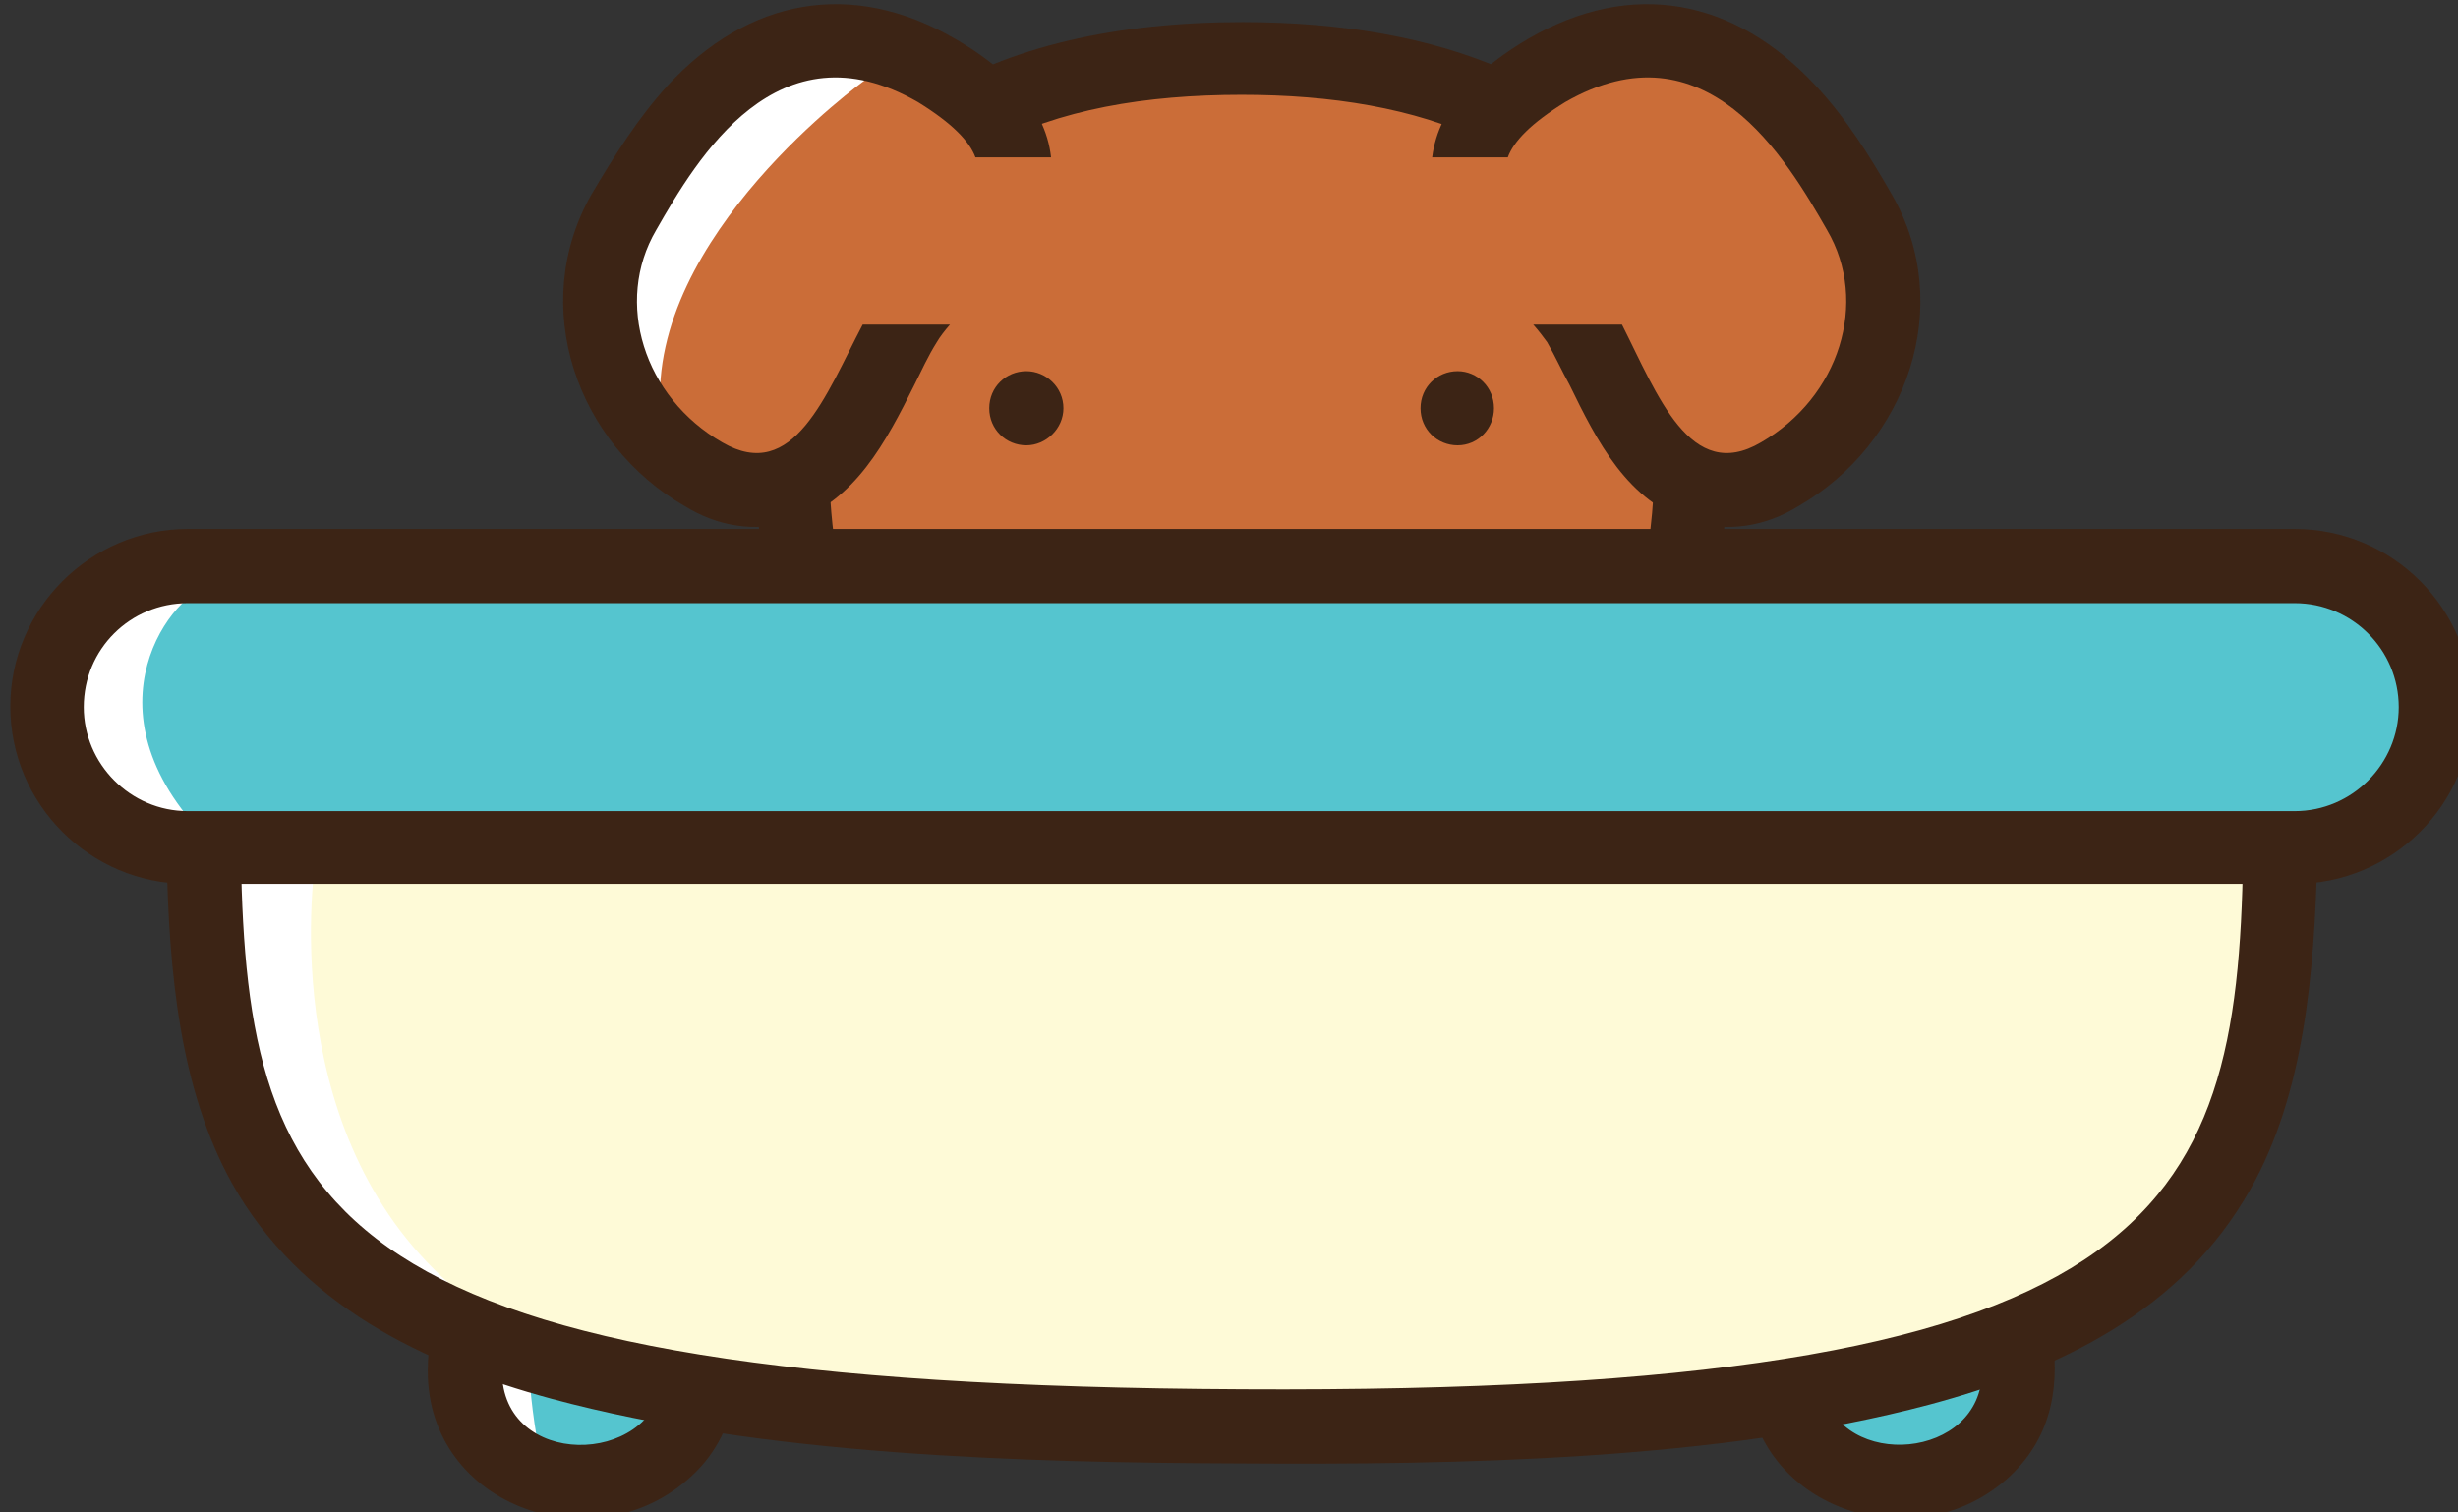 <?xml version="1.0" encoding="UTF-8" standalone="no"?>
<!-- Created with Inkscape (http://www.inkscape.org/) -->

<svg
   xmlns:dc="http://purl.org/dc/elements/1.1/"
   xmlns:cc="http://creativecommons.org/ns#"
   xmlns:rdf="http://www.w3.org/1999/02/22-rdf-syntax-ns#"
   xmlns:svg="http://www.w3.org/2000/svg"
   xmlns="http://www.w3.org/2000/svg"
   xmlns:sodipodi="http://sodipodi.sourceforge.net/DTD/sodipodi-0.dtd"
   xmlns:inkscape="http://www.inkscape.org/namespaces/inkscape"
   width="89.561mm"
   height="55.101mm"
   viewBox="0 0 89.561 55.101"
   version="1.1"
   id="svg6130"
   inkscape:version="0.92.3 (unknown)"
   sodipodi:docname="doginbath.svg">
  <rect x="0" y="0" width="89.561" height="55.101" fill="#333333" stroke="none"/>
  <defs
     id="defs6124" />
  <sodipodi:namedview
     id="base"
     pagecolor="#ffffff"
     bordercolor="#666666"
     borderopacity="1.0"
     inkscape:pageopacity="0.0"
     inkscape:pageshadow="2"
     inkscape:zoom="0.35"
     inkscape:cx="522.10712"
     inkscape:cy="121.26998"
     inkscape:document-units="mm"
     inkscape:current-layer="layer1"
     showgrid="false"
     inkscape:window-width="1366"
     inkscape:window-height="705"
     inkscape:window-x="0"
     inkscape:window-y="30"
     inkscape:window-maximized="1" />
  <g
     inkscape:label="Layer 1"
     inkscape:groupmode="layer"
     id="layer1"
     transform="translate(152.882,-125.819)">
    <g
       transform="matrix(0.265,0,0,0.265,-391.351,28.813)"
       id="g5376"
       style="display:inline">
      <path
         d="m 1174.2,557.9 c -2.5,9.4 -15.7,12.2 -22.4,5.9 l -3.3,-3.1 4.4,-0.8 c 3.9,-0.8 7.9,-1.7 11.8,-2.7 2.2,-0.6 4.5,-1.3 6.6,-2 l 3.9,-1.3 z M 925.7,446.7 h 289.7 c 9.1,0 16.5,7.4 16.5,16.5 0,9.1 -7.4,16.5 -16.5,16.5 H 925.7 c -9.1,0 -16.5,-7.4 -16.5,-16.5 0,-9 7.4,-16.5 16.5,-16.5 z m 64.2,116.4 c -7,7.1 -21.4,4.7 -23,-6.1 l -0.6,-3.7 3.4,1.2 c 2.2,0.7 4.4,1.4 6.6,2 4.1,1.1 8.3,2 12.4,2.8 l 4.1,0.8 z"
         id="path5348"
         inkscape:connector-curvature="0"
         style="clip-rule:evenodd;fill:#55c5cf;fill-rule:evenodd" />
      <path
         d="m 929.3,446.7 c -4.3,-0.6 -18.4,15.2 -2.4,33.1 h -1.2 c -9.1,0 -16.5,-7.4 -16.5,-16.5 0,-9.1 7.4,-16.5 16.5,-16.5 h 3.6 z m 43.4,108.7 v 0 c 0,0 0.2,4.5 1.4,10.6 -3.7,-1.4 -6.6,-4.5 -7.3,-9.1 l -0.6,-3.7 3.4,1.2 c 1.1,0.4 2.2,0.7 3.1,1 z"
         id="path5350"
         inkscape:connector-curvature="0"
         style="clip-rule:evenodd;fill:#ffffff;fill-rule:evenodd" />
      <path
         d="m 930.7,485.5 h 279.8 l -0.1,2.4 c -0.4,12.8 -1.5,26.7 -7.9,37.9 -8.3,14.8 -23.6,21.7 -39.3,26 -28.1,7.6 -63.5,8 -92.6,7.9 -18.1,-0.1 -36.5,-0.6 -54.6,-2.4 -12.8,-1.2 -25.9,-3 -38.2,-6.3 -15.6,-4.3 -30.9,-11.2 -39.2,-25.9 -6.3,-11.2 -7.4,-24.8 -7.8,-37.3 z"
         id="path5352"
         inkscape:connector-curvature="0"
         style="clip-rule:evenodd;fill:#fefad7;fill-rule:evenodd" />
      <path
         d="m 930.7,485.5 h 12.4 c -1.1,9.8 -2.7,46.2 27.3,63.3 -12.9,-4.5 -24.8,-11.3 -31.8,-23.6 -6.3,-11.2 -7.4,-24.8 -7.8,-37.3 z"
         id="path5354"
         inkscape:connector-curvature="0"
         style="clip-rule:evenodd;fill:#ffffff;fill-rule:evenodd" />
      <path
         d="m 1099.6,385.5 h 6.1 c 1.8,-3.2 5.3,-5.6 8.2,-7.2 18.9,-11 30.6,3.5 39.2,18.4 6.6,11.5 1.3,25.7 -9.9,32.1 -11.7,6.7 -17.5,-7.3 -21.7,-15.8 h -6.4 c 0.9,1.7 1.8,3.3 2.6,5 2.6,5.4 5.8,11.8 10.9,15.4 l 0.9,0.7 v 1.3 c -0.1,1.2 -0.2,2.5 -0.4,3.8 l -0.2,2 h -116.6 l -0.2,-2 c -0.1,-1.3 -0.2,-2.6 -0.2,-3.8 l -0.1,-1.3 0.9,-0.7 c 5.1,-3.5 8.3,-9.9 11,-15.4 0.8,-1.7 1.5,-3.3 2.5,-5 h -6.4 c -4.3,8.5 -10,22.6 -21.7,15.8 -11.1,-6.4 -16.5,-20.7 -9.9,-32.1 8.6,-14.9 20.3,-29.4 39.2,-18.4 3,1.7 6.4,4 8.1,7.2 h 6.1 c -0.1,-0.5 -0.2,-0.9 -0.5,-1.4 l -1.1,-2.2 2.4,-0.8 c 9,-3.1 18.8,-4 28.2,-4 9.3,0 19.1,0.9 28.1,4 l 2.4,0.8 -1.1,2.2 c -0.1,0.5 -0.3,1 -0.4,1.4 z"
         id="path5356"
         inkscape:connector-curvature="0"
         style="clip-rule:evenodd;fill:#cb6d38;fill-rule:evenodd" />
      <path
         d="m 990.7,422.6 c -5.8,-7.3 -7.6,-17.4 -2.6,-25.9 7.4,-12.9 17.1,-25.3 31.8,-21.6 -0.4,0.7 -0.7,1.4 -1.1,2 0,0 -29.9,21.4 -28.1,45.5 z"
         id="path5358"
         inkscape:connector-curvature="0"
         style="clip-rule:evenodd;fill:#ffffff;fill-rule:evenodd" />
      <path
         d="m 1218.5,484 c -0.4,15.9 -1.8,32.5 -9.2,45.6 -9.4,16.7 -26.2,24.8 -44.1,29.6 -28.9,7.7 -65,8.3 -94.7,8.1 -29.9,-0.1 -65.9,-1.1 -94.8,-8.9 -17.7,-4.8 -34.6,-13 -43.9,-29.6 -7.2,-12.9 -8.7,-29.2 -9,-44.9 H 933 c 0.9,49.3 11.8,72.6 137.7,73.2 125.9,0.7 136.8,-23.7 137.6,-73.2 h 10.2 z"
         id="path5360"
         inkscape:connector-curvature="0"
         style="clip-rule:evenodd;fill:#3c2415;fill-rule:evenodd" />
      <path
         d="m 925.7,438.8 h 289.7 c 13.5,0 24.4,11 24.4,24.4 v 0 c 0,13.5 -11,24.4 -24.4,24.4 H 925.7 c -13.5,0 -24.4,-11 -24.4,-24.4 v 0 c 0,-13.4 11,-24.4 24.4,-24.4 z m 0,10.2 h 289.7 c 7.9,0 14.3,6.4 14.3,14.3 v 0 c 0,7.8 -6.4,14.3 -14.3,14.3 H 925.7 c -7.9,0 -14.3,-6.5 -14.3,-14.3 v 0 c 0,-8 6.4,-14.3 14.3,-14.3 z"
         id="path5362"
         inkscape:connector-curvature="0"
         style="clip-rule:evenodd;fill:#3c2415;fill-rule:evenodd" />
      <path
         d="m 1136.4,442.9 c 0.7,-4.1 0.9,-8.3 1.1,-12.4 -4,0.7 -8,-1.2 -10.2,-4.6 0.2,5.7 -0.1,11.5 -1.1,17 z m -29.6,-67.2 c -10.2,-4.5 -22.4,-6.6 -36.1,-6.6 -17.2,0 -32.1,3.3 -43.5,10.5 4,0.5 7.3,3.1 8.6,6.7 9.6,-5.2 21.6,-7.2 34.8,-7.2 12.3,0 23.7,1.8 33.1,6.3 -0.8,-3.5 0.5,-7.2 3.1,-9.7 z M 1003.7,431 c 0.1,4 0.5,8 1.1,11.9 h 10.2 c -0.7,-4.1 -1.1,-8.5 -1.1,-13 -3,2.2 -6.9,2.5 -10.2,1.1 z"
         id="path5364"
         inkscape:connector-curvature="0"
         style="clip-rule:evenodd;fill:#3c2415;fill-rule:evenodd" />
      <path
         d="m 1031.2,371.4 c 6.4,3.7 12.4,9 13.2,16.3 H 1034 c -0.8,-2.2 -3.2,-4.7 -7.9,-7.6 -19.3,-11.1 -30.4,7.8 -36,17.6 -5.8,9.9 -1.7,23 9.1,29.2 9.8,5.7 14.2,-6.5 19.3,-16.2 h 12 c -0.7,0.8 -1.4,1.7 -1.8,2.4 -1.2,1.9 -2.1,3.9 -3.1,5.9 -3.8,7.6 -8.2,16.2 -16.9,18.8 -5.1,1.5 -10.2,0.6 -14.6,-2.1 -15,-8.6 -21.6,-27.6 -12.9,-42.9 3.2,-5.4 6.4,-10.5 10.5,-15 11,-11.9 25.2,-14.7 39.5,-6.4 z"
         id="path5366"
         inkscape:connector-curvature="0"
         style="clip-rule:evenodd;fill:#3c2415;fill-rule:evenodd" />
      <path
         d="m 1110,371.4 c -6.3,3.7 -12.3,9 -13.2,16.3 h 10.4 c 0.8,-2.2 3.2,-4.7 7.9,-7.6 19.3,-11.1 30.4,7.8 36,17.6 5.8,9.9 1.7,23 -9.1,29.2 -9.7,5.7 -14.2,-6.5 -19.1,-16.2 h -12.2 c 0.7,0.8 1.4,1.7 1.9,2.4 1.1,1.9 2,3.9 3.1,5.9 3.7,7.6 8,16.2 16.8,18.8 5.1,1.5 10.2,0.6 14.6,-2.1 15,-8.6 21.7,-27.6 12.9,-42.9 -3.1,-5.4 -6.3,-10.5 -10.5,-15 -11.1,-11.9 -25.2,-14.7 -39.5,-6.4 z"
         id="path5368"
         inkscape:connector-curvature="0"
         style="clip-rule:evenodd;fill:#3c2415;fill-rule:evenodd" />
      <path
         d="m 1041,417.1 c 2.7,0 5.1,2.2 5.1,5.1 0,2.8 -2.4,5.1 -5.1,5.1 -2.8,0 -5.1,-2.2 -5.1,-5.1 0,-2.9 2.3,-5.1 5.1,-5.1 z"
         id="path5370"
         inkscape:connector-curvature="0"
         style="clip-rule:evenodd;fill:#3c2415;fill-rule:evenodd" />
      <path
         d="m 1100.3,417.1 c 2.7,0 5,2.2 5,5.1 0,2.8 -2.2,5.1 -5,5.1 -2.8,0 -5.1,-2.2 -5.1,-5.1 0,-2.9 2.3,-5.1 5.1,-5.1 z"
         id="path5372"
         inkscape:connector-curvature="0"
         style="clip-rule:evenodd;fill:#3c2415;fill-rule:evenodd" />
      <path
         d="m 1001,557 c -0.5,4.6 -2.6,8.9 -6,12 -13,12.2 -36.3,4.5 -36.3,-14.4 0,-1.9 0.2,-4 0.6,-6 h 10.3 c -0.5,1.9 -0.7,3.9 -0.7,6 0,13.5 20.6,13.1 22.1,1.4 1.1,0.2 2.1,0.2 3.3,0.2 1.8,0.9 4.5,1.2 6.7,0.8 z m 170.8,-8.4 c 0.4,1.9 0.6,3.9 0.6,6 0,12.2 -19.4,13.8 -21.9,2.5 -2.7,0.7 -4.5,0.2 -7,-0.6 l -0.7,0.2 c -0.8,0.5 -1.5,0.8 -2.5,1.1 2.5,16.5 23.7,22.7 36,11.2 5.9,-5.6 6.9,-12.8 5.6,-20.4 z"
         id="path5374"
         inkscape:connector-curvature="0"
         style="clip-rule:evenodd;fill:#3c2415;fill-rule:evenodd" />
    </g>
  </g>
</svg>
